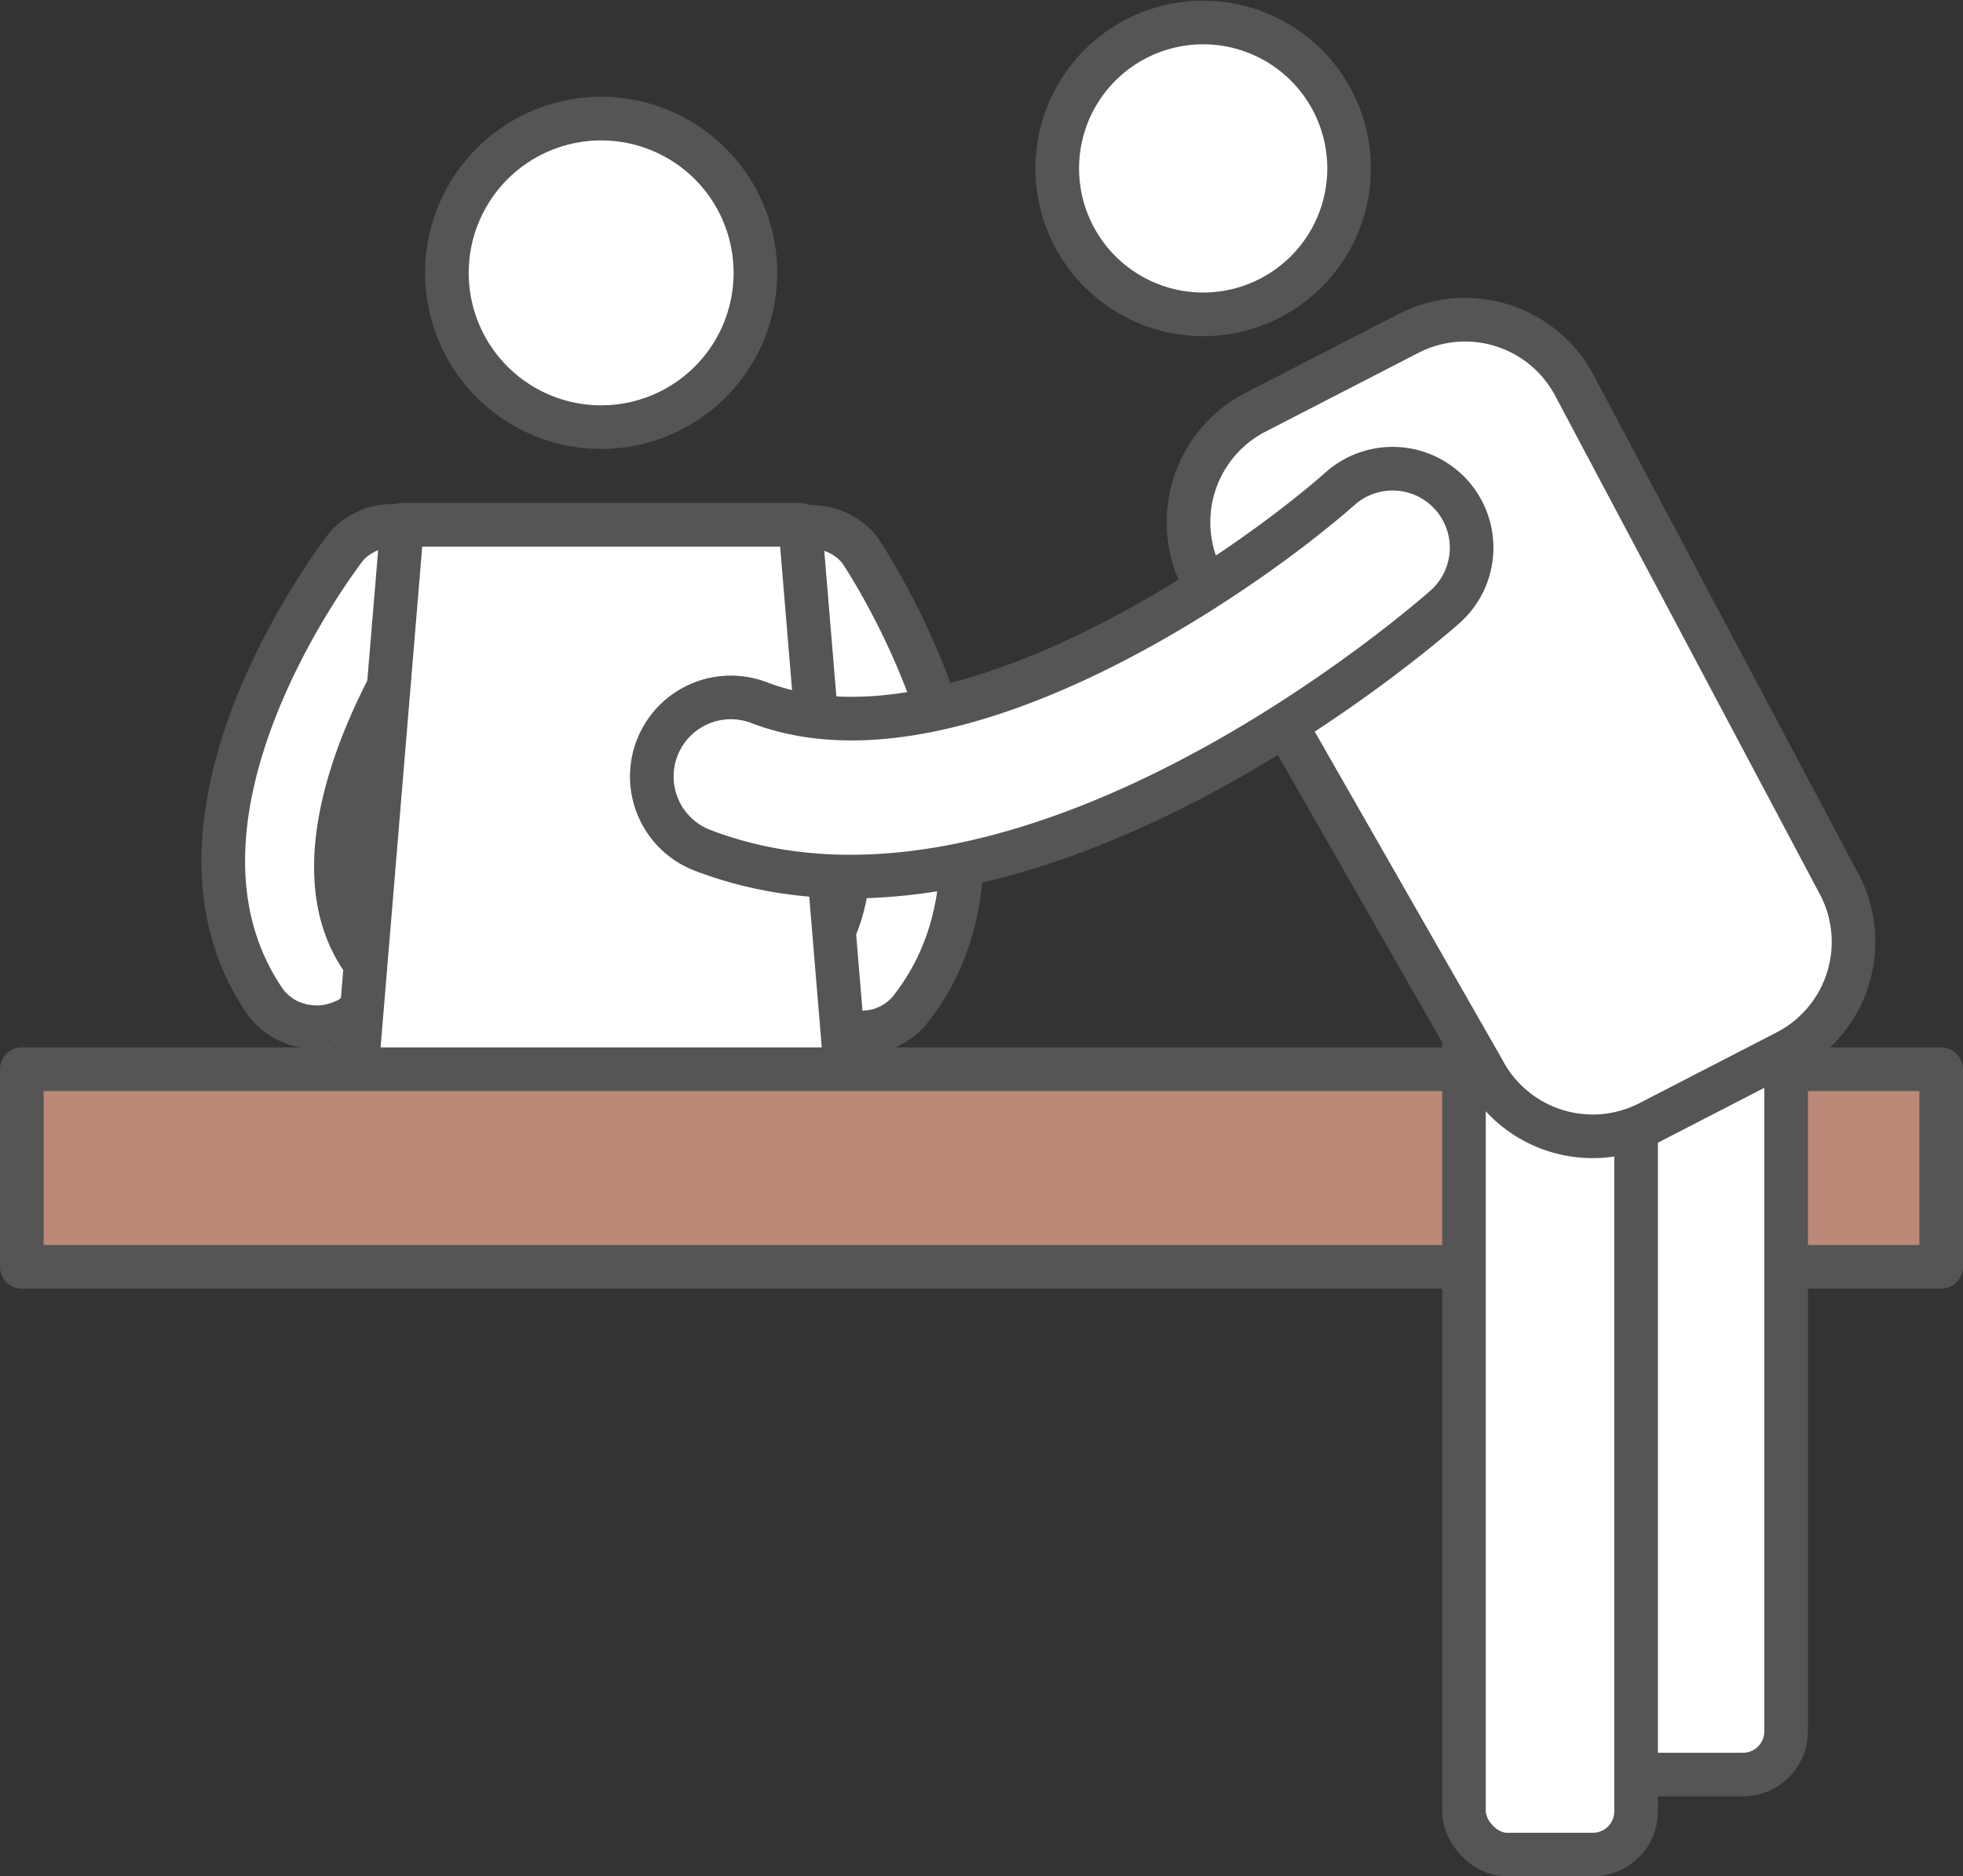 <svg xmlns="http://www.w3.org/2000/svg" width="45" height="43.01" viewBox="0 0 45 43.01">
  <rect x="0" y="0" width="45" height="43.01" fill="#333333" stroke="none"/>
  <g id="_11.식사_도움필요" data-name="11.식사 도움필요" transform="translate(-1227.996 -547.998)">
    <g id="그룹_6317" data-name="그룹 6317" transform="translate(1232.411 550.716)">
      <g id="그룹_6313" data-name="그룹 6313" transform="matrix(-0.985, -0.174, 0.174, -0.985, 4.074, 21.068)">
        <path id="패스_944" data-name="패스 944" d="M1.513,0A1.421,1.421,0,0,1,2.524.4C6.1,4.046,2.64,10.725,2.49,11.007a1.416,1.416,0,0,1-1.71.555,1.011,1.011,0,0,1-.673-1.411h0c.837-1.6,2.539-6.214.4-8.4A.952.952,0,0,1,.7.239,1.471,1.471,0,0,1,1.513,0Z" transform="translate(0)" fill="#fff" stroke="#555" stroke-linecap="round" stroke-linejoin="round" stroke-width="1"/>
      </g>
      <g id="그룹_6315" data-name="그룹 6315" transform="translate(12.754 9.513) rotate(-6)">
        <path id="패스_944-2" data-name="패스 944" d="M1.512,11.651a1.421,1.421,0,0,0,1.011-.4C6.1,7.605,2.64.927,2.49.645A1.416,1.416,0,0,0,.78.09,1.011,1.011,0,0,0,.108,1.5h0C.945,3.1,2.646,7.715.5,9.9A.952.952,0,0,0,.7,11.412,1.471,1.471,0,0,0,1.512,11.651Z" transform="translate(0 0)" fill="#fff" stroke="#555" stroke-linecap="round" stroke-linejoin="round" stroke-width="1"/>
      </g>
      <g id="그룹_687" data-name="그룹 687" transform="translate(3.645)">
        <path id="패스_934" data-name="패스 934" d="M1804.363,571.694l-1.159-13.936h-9.125l-1.159,13.936" transform="translate(-1792.92 -548.446)" fill="#fff" stroke="#555" stroke-linecap="round" stroke-linejoin="round" stroke-width="1"/>
        <path id="패스_935" data-name="패스 935" d="M1800.985,556.485a3.536,3.536,0,1,1-3.535-3.534A3.534,3.534,0,0,1,1800.985,556.485Z" transform="translate(-1791.728 -552.95)" fill="#fff" stroke="#555" stroke-linecap="round" stroke-linejoin="round" stroke-width="1"/>
      </g>
    </g>
    <rect id="사각형_597" data-name="사각형 597" width="44" height="4.529" transform="translate(1228.496 572.507)" fill="#bc8877" stroke="#555" stroke-linecap="round" stroke-linejoin="round" stroke-width="1"/>
    <g id="그룹_6312" data-name="그룹 6312" transform="translate(1242.374 548.509)">
      <rect id="사각형_2606" data-name="사각형 2606" width="3.946" height="22.964" rx="0.991" transform="translate(22.622 17.202)" fill="#fff" stroke="#555" stroke-linecap="round" stroke-linejoin="round" stroke-width="1"/>
      <rect id="사각형_2607" data-name="사각형 2607" width="3.946" height="22.964" rx="0.991" transform="translate(19.182 19.036)" fill="#fff" stroke="#555" stroke-linecap="round" stroke-linejoin="round" stroke-width="1"/>
      <path id="패스_16603" data-name="패스 16603" d="M1466.6,598.972a3.345,3.345,0,1,1-4.5-1.439A3.346,3.346,0,0,1,1466.6,598.972Z" transform="translate(-1450.425 -597.159)" fill="#fff" stroke="#555" stroke-linecap="round" stroke-linejoin="round" stroke-width="1"/>
      <path id="패스_16604" data-name="패스 16604" d="M1468.278,618.114l-3.157,1.628a2.836,2.836,0,0,1-3.81-1.218l-6.437-11.254a2.837,2.837,0,0,1,1.218-3.81l3.519-1.813a2.837,2.837,0,0,1,3.81,1.218l6.075,11.441A2.834,2.834,0,0,1,1468.278,618.114Z" transform="translate(-1441.695 -594.518)" fill="#fff" stroke="#555" stroke-linecap="round" stroke-linejoin="round" stroke-width="1"/>
      <g id="그룹_6307" data-name="그룹 6307" transform="translate(18.709 9.762) rotate(72)">
        <path id="패스_944-3" data-name="패스 944" d="M2.109,19.671A1.811,1.811,0,0,0,3.519,19C8.5,12.84,3.68,1.564,3.471,1.088A1.811,1.811,0,0,0,.15,2.534h0C1.317,5.227,3.69,13.025.7,16.721a1.812,1.812,0,0,0,1.408,2.95Z" fill="#fff" stroke="#555" stroke-linecap="round" stroke-linejoin="round" stroke-width="1"/>
      </g>
    </g>
  </g>
</svg>
